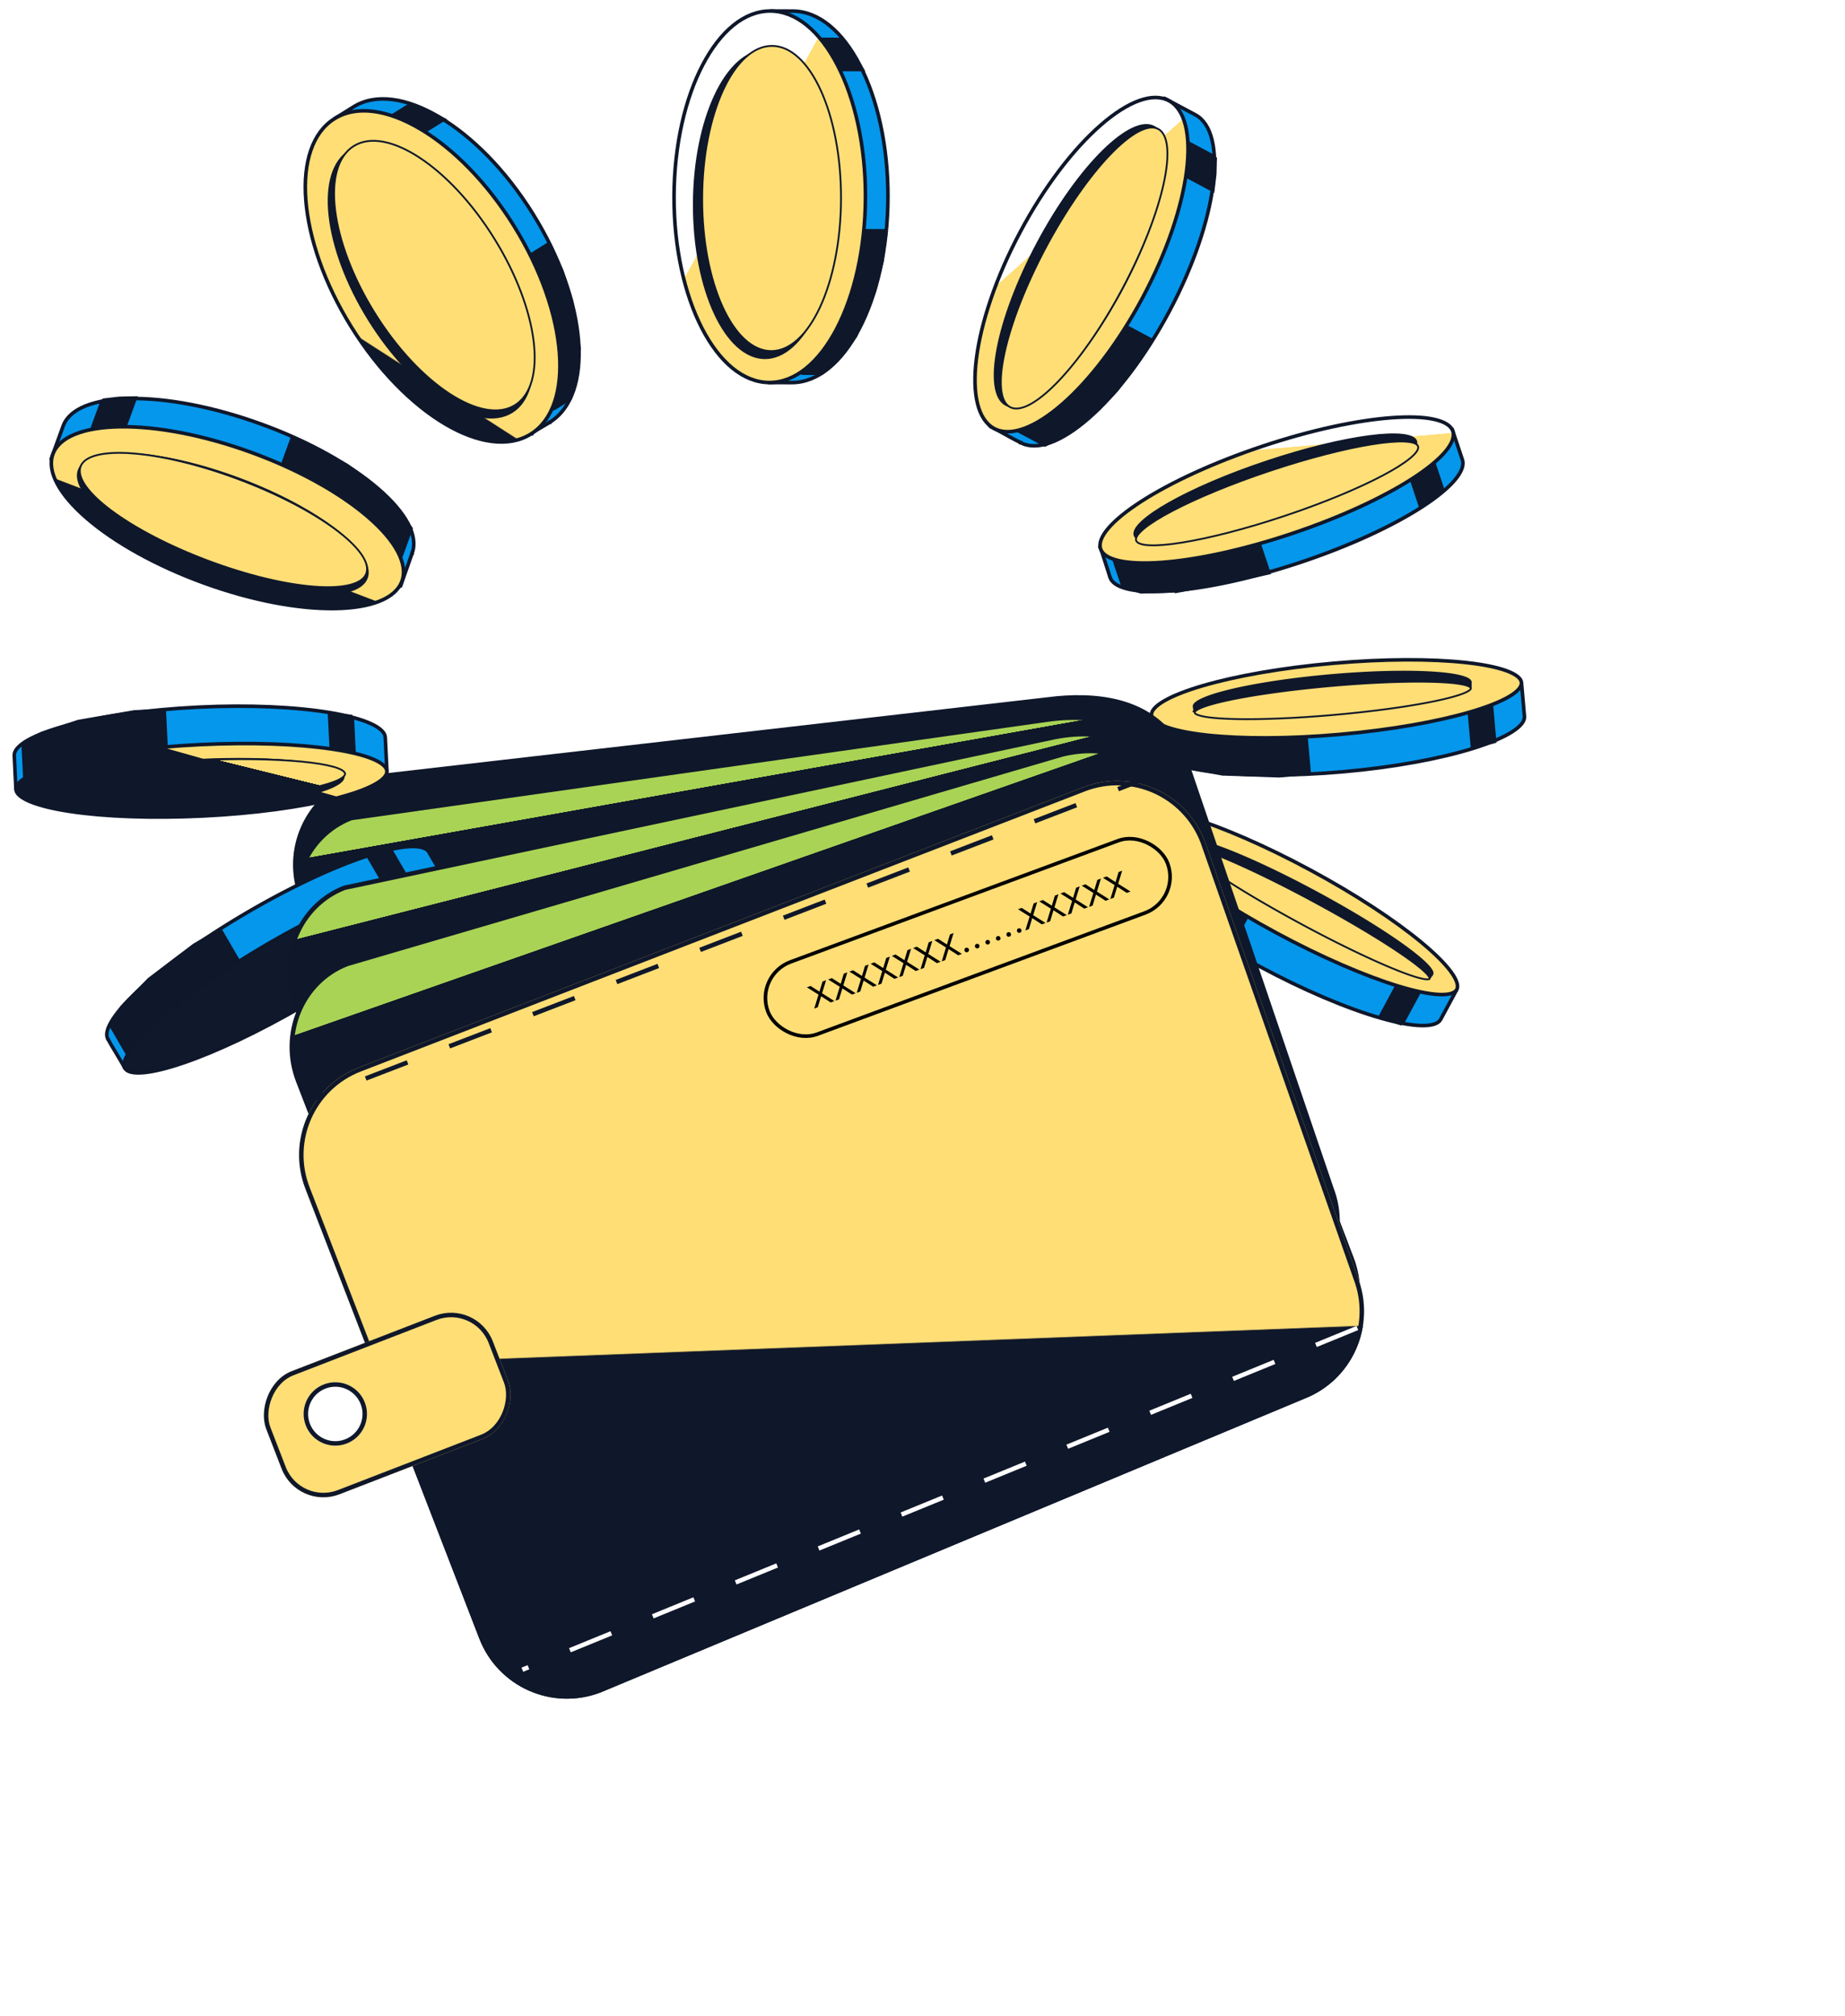 <svg width="206" height="225" fill="none" xmlns="http://www.w3.org/2000/svg"><path d="M128.576 79.934v-.004c.574-.458 1.516-.805 2.778-1.072 1.314-.277 2.943-.46 4.798-.605 1.582-.123 3.321-.217 5.164-.317l.967-.053c2.201-.12 4.529-.257 6.887-.464 2.358-.208 4.673-.48 6.861-.746l.961-.118c1.833-.224 3.562-.435 5.14-.59 1.853-.182 3.489-.286 4.83-.243 1.29.042 2.278.22 2.924.57l.323 3.673c.022.25-.069.521-.301.817-.232.297-.596.605-1.089.918-.986.626-2.451 1.246-4.294 1.823-3.684 1.153-8.838 2.12-14.586 2.627-5.749.506-10.993.454-14.821-.038-1.916-.246-3.467-.6-4.547-1.044-.54-.222-.952-.462-1.233-.713-.279-.251-.417-.503-.439-.752v-.006l-.001-.001V83.586l-.001-.002v-.01l-.001-.002v-.01l-.001-.002V83.55l-.001-.002v-.007l-.001-.003V83.53l-.001-.004v-.007l-.001-.003v-.008l-.001-.004v-.007l-.001-.004V83.484l-.001-.004v-.008l-.001-.005v-.004l-.001-.005V83.45l-.001-.005v-.005l-.001-.005v-.005l-.001-.005v-.005l-.001-.005v-.01l-.001-.005v-.006l-.001-.005v-.006l-.001-.005v-.006l-.001-.006v-.005l-.001-.006v-.006l-.001-.006v-.006l-.001-.006v-.006l-.001-.006-.001-.006v-.007l-.001-.006v-.006l-.001-.007v-.006l-.001-.007-.001-.006v-.007l-.001-.007v-.006l-.001-.007v-.007l-.001-.007-.001-.007v-.007l-.001-.007-.001-.007v-.007l-.001-.008v-.007l-.001-.007-.001-.007v-.008l-.001-.007-.001-.008v-.007l-.001-.008-.001-.008v-.007l-.001-.008-.001-.008v-.008l-.001-.008-.001-.007-.001-.008v-.008l-.001-.009-.001-.008v-.008l-.001-.008-.001-.008-.001-.009v-.008l-.001-.008-.001-.009-.001-.008v-.009l-.001-.008-.001-.009-.001-.008v-.009l-.001-.009-.001-.008-.001-.01v-.008l-.001-.009-.001-.009-.001-.009-.001-.008v-.01l-.001-.008-.001-.01-.001-.009-.001-.009v-.009l-.001-.01-.001-.009-.001-.009-.001-.009v-.01l-.001-.009-.001-.01-.001-.009-.001-.01-.001-.009v-.01l-.001-.009-.001-.01-.001-.009-.001-.01-.001-.01-.001-.009v-.01l-.001-.01-.001-.01-.001-.01-.001-.009-.001-.01-.001-.01v-.01l-.001-.01-.001-.01-.001-.01-.001-.01-.001-.01-.001-.01-.001-.01-.001-.01v-.01l-.001-.01-.001-.01-.001-.011-.001-.01-.001-.01-.001-.01-.001-.011-.001-.01-.001-.01-.001-.011v-.01l-.001-.011-.001-.01-.001-.011-.001-.01-.001-.011-.001-.01-.001-.011-.001-.01-.001-.011-.001-.01-.001-.011-.001-.011v-.01l-.001-.011-.001-.01-.001-.012-.001-.01-.001-.011-.001-.01-.001-.012-.001-.01-.001-.011-.001-.01-.001-.012-.001-.01-.001-.011-.001-.011-.001-.01-.001-.012-.001-.01-.001-.011-.001-.011v-.011l-.001-.011-.001-.011-.001-.01-.001-.012-.001-.01-.001-.012-.001-.01-.001-.011-.001-.011-.001-.011-.001-.011-.001-.011-.001-.011-.001-.011-.001-.011-.001-.011-.001-.011-.001-.011-.001-.011-.001-.011-.001-.011-.001-.011-.001-.011-.001-.011-.001-.011-.001-.011-.001-.011-.001-.011v-.011l-.001-.011-.001-.011-.001-.011-.001-.011-.001-.011-.001-.011-.001-.011-.001-.011-.001-.011-.001-.011-.001-.011-.001-.011-.001-.011-.001-.011-.001-.011-.001-.011-.001-.011-.001-.011-.001-.01-.001-.012-.001-.01-.001-.012-.001-.01-.001-.011-.001-.011-.001-.011-.001-.011v-.01l-.001-.012-.001-.01-.001-.011-.001-.011-.001-.011-.001-.01-.001-.012-.001-.01-.001-.011-.001-.01-.001-.012-.001-.01-.001-.011-.001-.01-.001-.011-.001-.011-.001-.01-.001-.011v-.011l-.001-.01-.001-.011-.001-.01-.001-.011-.001-.01-.001-.011-.001-.01-.001-.011-.001-.01-.001-.011-.001-.01-.001-.01v-.011l-.001-.01-.001-.01-.001-.011-.001-.01-.001-.01-.001-.011-.001-.01-.001-.01-.001-.01v-.01l-.001-.01-.001-.011-.001-.01-.001-.01-.001-.01-.001-.01-.001-.01-.001-.01v-.01l-.001-.01-.001-.01-.001-.01-.001-.01-.001-.01-.001-.009v-.01l-.001-.01-.001-.009-.001-.01-.001-.01-.001-.009-.001-.01v-.009l-.001-.01-.001-.009-.001-.01-.001-.009-.001-.009v-.01l-.001-.009-.001-.009-.001-.009-.001-.01v-.008l-.001-.01-.001-.008-.001-.01-.001-.008v-.01l-.001-.008-.001-.01-.001-.008-.001-.009v-.009l-.001-.008-.001-.01-.001-.008v-.008l-.001-.01-.001-.008-.001-.008v-.009l-.001-.008-.001-.008-.001-.009v-.008l-.001-.008-.001-.008v-.009l-.001-.008-.001-.008-.001-.008v-.008l-.001-.008-.001-.008v-.008l-.001-.007-.001-.008v-.008l-.001-.007-.001-.008v-.008l-.001-.007-.001-.008v-.007l-.001-.007-.001-.008v-.007l-.001-.007-.001-.007v-.007l-.001-.008v-.007l-.001-.007-.001-.007v-.006l-.001-.007-.001-.007v-.007l-.001-.006v-.007l-.001-.006v-.007l-.001-.006-.001-.007v-.006l-.001-.006v-.007l-.001-.006v-.006l-.001-.006v-.006l-.001-.006v-.006l-.001-.005v-.006l-.001-.006v-.005l-.001-.006v-.006l-.001-.005v-.005l-.001-.006v-.005l-.001-.005v-.005l-.001-.005v-.01l-.001-.005v-.005l-.001-.005v-.004l-.001-.005V79.964l-.001-.005v-.004l-.001-.004V79.942l-.001-.004v-.004z" fill="#0497EC" stroke="#0F172A" stroke-width=".4"/><path d="m136.508 86.377-4.271-.78-2.178-.858-.44-5.005 2.462-.673 13.313-1.557.775 8.793-3.337.294-6.324-.214zM166.873 82.758l-.588-6.674-2.539-.196.661 7.507 2.466-.637z" fill="#0F172A" stroke="#0F172A" stroke-width=".4"/><path d="M169.877 76.188c.019.216-.069.458-.303.73-.233.273-.599.558-1.095.848-.991.58-2.461 1.158-4.308 1.7-3.691 1.083-8.85 2.007-14.6 2.513-5.749.506-10.99.498-14.814.077-1.914-.21-3.462-.523-4.539-.92-.539-.2-.949-.416-1.226-.644-.278-.227-.407-.45-.425-.666-.019-.215.068-.458.302-.73.233-.272.599-.557 1.095-.847.991-.58 2.461-1.159 4.308-1.7 3.691-1.083 8.85-2.007 14.6-2.513 5.749-.507 10.99-.498 14.814-.078 1.914.21 3.462.523 4.539.921.539.2.949.416 1.226.643.278.227.407.45.426.666z" fill="#FFDE76" stroke="#0F172A" stroke-width=".4"/><path d="M164.112 76.13c.006.067.006.219.004.364l-.003.166c-.338.242-.947.499-1.805.756-.913.275-2.082.544-3.444.8-2.723.51-6.207.96-9.943 1.29-3.646.32-7.113.474-9.886.445-1.386-.014-2.597-.075-3.568-.181-.908-.1-1.589-.24-2.01-.411a5.862 5.862 0 0 1-.026-.147 5.79 5.79 0 0 1-.057-.376c-.004-.052.026-.153.206-.304.174-.145.447-.303.823-.467.747-.328 1.852-.665 3.239-.989 2.77-.647 6.63-1.237 10.923-1.616 4.292-.378 8.196-.471 11.037-.318 1.422.077 2.569.215 3.362.407.398.097.695.204.892.317.203.117.251.211.256.264z" fill="#0F172A" stroke="#0F172A" stroke-width=".4"/><path d="M164.23 76.827c.002.026-.007.063-.045.112a.79.79 0 0 1-.196.169c-.187.123-.473.254-.854.39-.761.272-1.876.556-3.265.834-2.776.557-6.636 1.09-10.919 1.467s-8.176.527-11.008.464c-1.416-.031-2.563-.116-3.359-.25-.399-.068-.704-.147-.91-.236a.795.795 0 0 1-.222-.131c-.047-.042-.061-.077-.064-.103-.002-.027.006-.063.045-.113a.792.792 0 0 1 .196-.168c.187-.123.473-.255.854-.39.761-.273 1.875-.556 3.264-.835 2.777-.556 6.636-1.09 10.92-1.467 4.283-.377 8.176-.526 11.007-.464 1.417.032 2.564.116 3.36.25.399.068.704.148.91.236a.808.808 0 0 1 .222.132c.046.042.061.076.064.103z" fill="#FFDE76" stroke="#0F172A" stroke-width=".2"/><path d="m126.098 90.876.002-.003c.732-.068 1.709.16 2.91.632 1.249.49 2.711 1.233 4.34 2.133 1.389.766 2.894 1.645 4.488 2.575l.836.487c1.905 1.11 3.924 2.276 6.007 3.399 2.084 1.124 4.168 2.169 6.142 3.15l.867.431c1.653.82 3.214 1.595 4.618 2.333 1.647.867 3.071 1.68 4.167 2.454 1.054.744 1.782 1.435 2.128 2.084l-1.749 3.245c-.119.22-.344.397-.7.516-.358.121-.831.178-1.415.168-1.168-.019-2.732-.307-4.589-.839-3.711-1.062-8.548-3.088-13.628-5.826-5.08-2.739-9.43-5.666-12.358-8.182-1.465-1.259-2.565-2.407-3.223-3.372-.329-.482-.541-.91-.637-1.274-.096-.363-.073-.649.046-.869l.001-.001v-.001l.001-.001v-.001h.001v-.002h.001v-.002h.001l.001-.002v-.001l.001-.002.001-.001v-.002l.001-.001.001-.002.001-.001.001-.002.001-.002.001-.002.001-.002.001-.002.001-.002.001-.002.002-.002.001-.003.001-.002.001-.002.002-.003.001-.002.002-.003.001-.003.001-.002.002-.003.002-.003.001-.003.002-.003.001-.003.002-.003.002-.003.002-.004.001-.003.002-.003.002-.004.002-.003.002-.004.002-.003.002-.004.002-.004.002-.004.002-.003.002-.004.002-.004.002-.004.002-.004.003-.005.002-.004.002-.004.003-.004.002-.005.002-.004.003-.004.002-.005.003-.005.002-.004.003-.005.002-.005.003-.005.002-.004.003-.005.003-.005.002-.005.003-.005.003-.005.003-.006.003-.005.002-.005.003-.005.003-.006.003-.005.003-.006.003-.005.003-.006.003-.005.003-.006.003-.006.003-.006.003-.005.004-.006.003-.006.003-.006.003-.006.003-.006.004-.006.003-.007.003-.006.004-.006.003-.006.004-.007.003-.006.003-.006.004-.007.003-.006.004-.007.004-.006.003-.007.004-.007.003-.006.004-.007.004-.007.003-.007.004-.007.004-.007.004-.007.003-.007.004-.007.004-.007.004-.007.004-.007.004-.007.003-.008.004-.007.004-.007.004-.007.004-.008.004-.007.004-.008.004-.007.004-.008.004-.007.005-.008.004-.008.004-.007.004-.008.004-.008.004-.008.005-.007.004-.008.004-.008.004-.008.005-.008.004-.008.004-.008.005-.008.004-.008.004-.008.005-.008.004-.008.004-.009.005-.008.004-.008.005-.008.004-.009.005-.008.004-.008.005-.009.004-.008.005-.009.005-.008.004-.009.005-.008.004-.009.005-.008.005-.009.004-.009.005-.008.005-.009.004-.009.005-.008.005-.01.004-.008.005-.009.005-.009.005-.008.005-.01.004-.008.005-.01.005-.008.005-.01.005-.008.004-.009.005-.01.005-.008.005-.01.005-.008.005-.01.005-.008.005-.01.005-.009.005-.009.005-.01.005-.008.005-.01.005-.009.005-.01.005-.008.005-.01.005-.009.005-.01.005-.009.005-.009.005-.01.005-.009.005-.01.005-.009.005-.009.005-.01.005-.009.005-.01.005-.009.005-.01.006-.009.005-.01.005-.009.005-.01.005-.009.005-.01.005-.01.006-.009.005-.01.005-.009.005-.01.005-.01.006-.009.005-.01.005-.009.005-.01.005-.01.006-.009.005-.01.005-.01.005-.009.005-.01.006-.01.005-.009.005-.01.005-.01.005-.009.006-.01.005-.01.005-.01.005-.009.006-.01.005-.01.005-.009.005-.01.006-.01.005-.01.005-.009.005-.01.006-.01.005-.01.005-.009.005-.01.006-.01.005-.009.005-.01.005-.01.006-.01.005-.009.005-.01.005-.01.005-.009.006-.01.005-.01.005-.01.005-.009.006-.01.005-.01.005-.009.005-.01.005-.01.006-.009.005-.01.005-.01.005-.009.005-.01.006-.009.005-.01.005-.01.005-.009.005-.01.005-.009.006-.01.005-.01.005-.009.005-.01.005-.009.005-.01.005-.009.006-.01.005-.009.005-.01.005-.009.005-.009.005-.01.005-.009.005-.01.005-.009.005-.009.005-.01.005-.009.005-.01.005-.008.005-.01.005-.009.005-.01.005-.009.005-.009.005-.009.005-.01.005-.008.005-.01.005-.009.005-.009.005-.009.005-.009.005-.009.005-.01.005-.008.004-.01.005-.008.005-.01.005-.008.005-.009.005-.009.004-.009.005-.009.005-.008.005-.01.004-.008.005-.009.005-.008.004-.01.005-.008.005-.009.004-.008.005-.009.005-.008.004-.009.005-.009.005-.008.004-.009.005-.008.004-.008.005-.009.004-.008.005-.009.004-.008.005-.008.004-.009.005-.008.004-.008.004-.008.005-.008.004-.008.005-.008.004-.008.004-.008.005-.008.004-.008.004-.008.004-.008.005-.008.004-.008.004-.008.004-.007.004-.008.004-.008.005-.008.004-.007.004-.008.004-.007.004-.008.004-.007.004-.008.004-.007.004-.007.004-.008.004-.007.004-.007.004-.008.003-.007.004-.007.004-.007.004-.007.004-.007.003-.007.004-.007.004-.007.004-.007.003-.006.004-.007.004-.007.003-.007.004-.006.003-.007.004-.006.003-.007.004-.006.003-.007.004-.006.003-.007.004-.006.003-.006.003-.006.004-.007.003-.006.003-.006.003-.006.004-.006.003-.006.003-.005.003-.006.003-.006.003-.006.003-.005.003-.006.003-.006.003-.005.003-.006.003-.005.003-.006.003-.005.003-.005.003-.005.003-.006.002-.005.003-.005.003-.005.002-.005.003-.005.003-.005.002-.004.003-.005.002-.005.003-.004.002-.005.003-.005.002-.004.003-.005.002-.004.002-.004.003-.005.002-.004.002-.004.002-.004.003-.004.002-.004.002-.004.002-.004.002-.004.002-.003.002-.004.002-.004.002-.003z" fill="#0497EC" stroke="#0F172A" stroke-width=".4"/><path d="m129.18 100.619-3.139-3-1.346-1.915 2.384-4.422 2.426.792 11.976 6.02-4.188 7.771-2.949-1.59-5.164-3.656zM156.532 114.294l3.179-5.897-2.013-1.561-3.576 6.634 2.41.824z" fill="#0F172A" stroke="#0F172A" stroke-width=".4"/><path d="M162.653 110.459c-.103.19-.309.344-.654.443-.345.099-.807.136-1.381.106-1.146-.061-2.692-.386-4.533-.949-3.678-1.126-8.495-3.191-13.576-5.93-5.081-2.739-9.453-5.628-12.416-8.082-1.482-1.228-2.603-2.34-3.284-3.265-.341-.462-.564-.869-.671-1.211-.107-.343-.091-.6.011-.79.103-.19.31-.345.654-.444.345-.1.807-.136 1.381-.106 1.147.06 2.692.386 4.533.95 3.678 1.125 8.495 3.19 13.576 5.929 5.081 2.739 9.454 5.628 12.416 8.082 1.482 1.228 2.603 2.34 3.284 3.265.341.462.564.869.671 1.211.107.343.092.6-.011.791z" fill="#FFDE76" stroke="#0F172A" stroke-width=".4"/><path d="M159.598 109.049c-.41-.007-1.055-.151-1.908-.428-.913-.296-2.04-.735-3.324-1.291-2.567-1.111-5.75-2.682-9.085-4.48-3.257-1.755-6.314-3.528-8.692-5.057-1.189-.764-2.206-1.466-2.992-2.074-.714-.551-1.223-1.014-1.502-1.368l.08-.114c.085-.121.188-.274.234-.359.012-.021.072-.082.308-.096.221-.012.533.021.935.104.8.167 1.907.522 3.247 1.04 2.675 1.035 6.247 2.708 10.08 4.775 3.832 2.066 7.193 4.13 9.529 5.797 1.168.834 2.074 1.564 2.653 2.141.29.289.49.532.6.724.119.204.101.288.09.31a5.03 5.03 0 0 1-.253.376z" fill="#0F172A" stroke="#0F172A" stroke-width=".4"/><path d="M159.616 109.248c-.008.014-.028.035-.084.051a.826.826 0 0 1-.248.017c-.219-.01-.526-.069-.914-.175-.774-.211-1.852-.606-3.157-1.153-2.609-1.093-6.116-2.789-9.901-4.83-3.785-2.04-7.13-4.037-9.477-5.616-1.174-.79-2.096-1.474-2.698-2.004-.302-.266-.519-.49-.649-.667a.835.835 0 0 1-.121-.217c-.018-.056-.011-.084-.004-.098.008-.014.027-.035.084-.05a.814.814 0 0 1 .248-.019c.219.011.526.07.914.176.774.211 1.852.606 3.157 1.153 2.609 1.093 6.116 2.789 9.901 4.83 3.785 2.04 7.129 4.037 9.476 5.616 1.175.79 2.096 1.474 2.699 2.004.302.266.519.49.648.667a.818.818 0 0 1 .122.217c.017.056.011.084.004.098z" fill="#FFDE76" stroke="#0F172A" stroke-width=".2"/><path d="m66.317 156.274.028-.011.029-.004 76.45-10.374c5.255-2.049 7.863-7.965 5.827-13.229l-.003-.01-16.249-47.75c-1.365-3.355-3.696-5.196-6.309-6.149-2.625-.956-5.541-1.017-8.058-.789h-.003l-78.545 9.028c-5.253 2.05-7.86 7.965-5.825 13.228l9.71 25.103 9.709 25.102c2.039 5.273 7.966 7.894 13.24 5.855z" fill="#0F172A" stroke="#0F172A" stroke-width=".5"/><path d="m66.023 160.607.027-.01.028-.004 77.853-11.005c5.035-1.965 7.486-7.81 5.447-13.082L129.96 86.301c-1.021-2.638-2.769-4.328-4.992-5.265-2.23-.94-4.954-1.128-7.923-.723L39.193 91.319c-5.035 1.965-7.486 7.81-5.447 13.082l9.71 25.103 9.709 25.102c2.042 5.282 7.805 7.957 12.858 6.002z" fill="url(#a)" stroke="#0F172A" stroke-width=".5"/><path d="m13.899 119.159.001.004c.734.043 1.704-.217 2.888-.728 1.233-.531 2.67-1.321 4.269-2.273a227.293 227.293 0 0 0 4.4-2.721l.82-.515c1.868-1.171 3.848-2.403 5.893-3.593 2.046-1.191 4.095-2.304 6.036-3.35l.852-.458c1.626-.874 3.16-1.7 4.539-2.484 1.618-.92 3.014-1.779 4.085-2.588 1.03-.778 1.734-1.493 2.059-2.152l-1.855-3.187c-.126-.216-.357-.385-.717-.493-.36-.108-.836-.15-1.42-.121-1.165.057-2.72.396-4.558.988-3.674 1.184-8.442 3.367-13.43 6.27-4.988 2.903-9.24 5.971-12.084 8.581-1.423 1.306-2.485 2.49-3.11 3.476-.314.493-.512.927-.596 1.294-.084.366-.051.651.075.867v.002l.001.001v.001l.001.001v.001l.001.001.001.001v.001l.001.001.001.001v.002l.002.001v.001l.001.002.001.001.001.002.001.002.001.002.001.001.002.002v.002l.002.002.001.003.001.002.002.002.001.002.001.003.002.002.001.003.002.002.001.003.002.002.001.003.002.003.002.003.001.003.002.003.002.003.002.003.002.003.002.003.002.004.001.003.002.004.002.003.002.004.003.003.002.004.002.004.002.003.002.004.003.004.002.004.002.004.003.004.002.004.002.004.003.005.002.004.003.004.002.005.003.004.003.005.002.004.003.005.003.004.003.005.002.005.003.005.003.005.003.004.003.005.003.005.002.006.004.005.002.005.004.005.003.005.003.006.003.005.003.006.003.005.003.006.004.005.003.006.003.005.004.006.003.006.003.006.004.006.003.005.004.006.003.006.004.006.003.006.004.007.003.006.004.006.004.006.003.007.004.006.004.006.003.007.004.006.004.007.004.006.004.007.003.006.004.007.004.007.004.007.004.006.004.007.004.007.004.007.004.007.004.007.004.007.005.007.004.007.004.007.004.008.004.007.004.007.005.007.004.008.004.007.005.007.004.008.004.007.005.008.004.007.004.008.005.008.004.007.005.008.004.008.005.007.004.008.005.008.004.008.005.008.005.007.004.008.005.008.004.008.005.008.005.008.004.008.005.009.005.008.005.008.004.008.005.008.005.009.005.008.005.008.005.008.004.009.005.008.005.009.005.008.005.008.005.009.005.008.005.009.005.009.005.008.005.009.005.008.005.009.005.009.005.008.005.009.005.009.005.009.005.008.005.009.005.009.006.009.005.009.005.009.005.008.005.009.006.009.005.009.005.009.005.009.005.009.006.009.005.009.005.009.006.009.005.01.005.009.006.009.005.009.005.009.006.009.005.009.005.01.006.009.005.009.005.009.006.01.005.009.005.009.006.009.005.01.006.009.005.009.006.01.005.009.005.009.006.01.005.009.006.01.005.009.006.009.005.01.006.009.005.01.006.009.005.01.006.009.005.009.006.01.005.009.006.01.005.009.006.01.005.009.006.01.005.009.006.01.006.009.005.01.006.01.005.009.006.01.005.009.006.01.005.009.006.01.005.009.006.01.006.009.005.01.006.009.005.01.006.01.005.009.006.01.006.009.005.01.006.009.005.01.006.009.005.01.006.009.005.01.006.01.005.009.006.01.006.009.005.01.006.009.005.01.006.009.005.01.006.009.005.01.006.009.005.01.006.009.005.009.006.01.005.009.006.01.005.009.006.01.005.009.006.009.005.01.006.009.005.009.006.01.005.009.005.01.006.009.005.009.006.009.005.01.005.009.006.009.005.01.006.009.005.009.005.009.006.009.005.01.005.009.006.009.005.009.005.009.006.009.005.009.005.009.005.009.006.009.005.009.005.009.005.009.006.009.005.009.005.009.005.009.005.009.006.009.005.009.005.009.005.008.005.009.005.009.005.009.005.008.005.009.005.009.005.008.005.009.006.009.005.008.005.009.004.008.005.009.005.008.005.009.005.008.005.009.005.008.005.008.005.009.005.008.004.008.005.009.005.008.005.008.004.008.005.008.005.008.005.008.004.008.005.009.005.008.004.007.005.008.004.008.005.008.005.008.004.008.005.008.004.007.005.008.004.008.005.007.004.008.004.008.005.007.004.008.005.007.004.008.004.007.005.007.004.008.004.007.004.007.004.007.005.008.004.007.004.007.004.007.004.007.004.007.004.007.004.007.004.007.004.007.004.007.004.006.004.007.004.007.004.006.004.007.004.007.003.006.004.007.004.006.004.006.003.007.004.006.004.006.003.007.004.006.003.006.004.006.004.006.003.006.003.006.004.006.003.006.004.006.003.005.003.006.004.006.003.005.003.006.003.005.004.006.003.005.003.006.003.005.003.005.003.006.003.005.003.005.003.005.003.005.003.005.003.005.003.005.003.005.002.005.003.004.003.005.002.005.003.004.003.005.002.004.003.004.002.005.003.004.002.004.003.005.002.004.003.004.002.004.002.004.002.004.003.003.002.004.002.004.002.004.002.003.002.004.002.003z" fill="#0497EC" stroke="#0F172A" stroke-width=".4"/><path d="m16.66 109.32-3.04 3.102-1.282 1.957 2.528 4.343 2.399-.872 11.773-6.409-4.441-7.629-2.895 1.685-5.042 3.823zM43.55 94.758l3.37 5.79-1.96 1.626-3.792-6.514 2.382-.902z" fill="#0F172A" stroke="#0F172A" stroke-width=".4"/><path d="M49.793 98.391c-.108-.187-.32-.334-.668-.422-.348-.088-.81-.11-1.383-.06-1.144.098-2.678.473-4.5 1.097-3.64 1.245-8.386 3.467-13.374 6.37-4.989 2.904-9.265 5.934-12.145 8.484-1.442 1.276-2.526 2.424-3.176 3.371-.325.473-.535.887-.631 1.233-.096.345-.072.602.037.789.109.187.32.334.668.422.348.088.811.109 1.384.06 1.144-.098 2.678-.473 4.5-1.097 3.639-1.245 8.386-3.467 13.374-6.37 4.988-2.904 9.264-5.934 12.145-8.484 1.441-1.276 2.525-2.424 3.175-3.371.326-.473.536-.886.631-1.233.096-.345.072-.602-.037-.789z" fill="#10182B" stroke="#0F172A" stroke-width=".4"/><path d="m65.285 168.388.019-.007.02-.004 79.355-16.83c5.041-1.962 7.495-7.81 5.455-13.085l-19.418-50.205c-1.021-2.64-2.803-4.411-5.042-5.388-2.243-.98-4.962-1.167-7.857-.602h-.002l-79.352 16.83c-5.041 1.961-7.495 7.809-5.455 13.084l9.71 25.103 9.708 25.102c2.043 5.282 7.805 7.957 12.859 6.002z" fill="url(#b)" stroke="#0F172A" stroke-width=".5"/><path d="m65.577 176.895.01-.004.01-.003 79.83-23.382c5.047-1.958 7.505-7.81 5.464-13.088l-19.418-50.205c-2.033-5.255-7.564-7.313-12.884-5.994L38.764 107.6c-5.047 1.958-7.505 7.81-5.464 13.088l9.71 25.103 9.708 25.102c2.043 5.282 7.805 7.957 12.859 6.002z" fill="url(#c)" stroke="#0F172A" stroke-width=".5"/><g filter="url(#d)"><path d="M134.511 91.869c-2.089-5.402-8.161-8.087-13.563-5.998l-80.85 31.271c-5.4 2.089-8.086 8.162-5.997 13.563L53.52 180.91c2.09 5.401 8.162 8.087 13.563 5.997l78.514-32.763c5.402-2.089 8.087-8.162 5.998-13.563l-17.083-48.712z" fill="url(#e)"/><path d="m145.5 153.913.006-.002c5.273-2.04 7.894-7.967 5.854-13.24l-.002-.007-17.081-48.709c-2.041-5.27-7.967-7.89-13.239-5.85l-80.85 31.27c-5.272 2.04-7.893 7.967-5.854 13.24l19.418 50.205c2.04 5.271 7.965 7.893 13.237 5.856l.003-.002 78.508-32.761z" stroke="#0F172A" stroke-width=".5"/></g><g filter="url(#f)"><rect width="27.124" height="14.741" rx="5" transform="scale(-1 1) rotate(21.145 -409.867 -71.042)" fill="#FFDE76"/><rect x="-.143" y=".323" width="26.624" height="14.241" rx="4.75" transform="scale(-1 1) rotate(21.145 -409.866 -69.953)" stroke="#0F172A" stroke-width=".5"/></g><g filter="url(#g)" transform="scale(-1 1) rotate(21.145 -427.598 -28.584)"><circle cx="3.538" cy="3.538" r="3.538" fill="#fff"/><circle cx="3.538" cy="3.538" r="3.288" stroke="#0F172A" stroke-width=".5"/></g><path d="m129.505 86.291-94.39 36.291" stroke="#0F172A" stroke-width=".5" stroke-dasharray="5 5"/><path d="M151.556 148.235 58.321 186.38" stroke="#fff" stroke-width=".5" stroke-dasharray="5 5"/><g filter="url(#h)" stroke="#0F172A"><path d="M110.511 46.572c-.374-.904-.458-2.07-.296-3.456.167-1.415.589-3.041 1.205-4.816 1.231-3.55 3.225-7.667 5.447-11.836 2.222-4.17 4.528-8.12 6.788-11.121 1.13-1.501 2.244-2.758 3.327-3.686 1.059-.907 2.075-1.488 3.033-1.682l3.448 1.838c.901.48 1.525 1.43 1.859 2.78.333 1.35.371 3.079.117 5.075-.508 3.99-2.174 9.005-4.884 14.09-2.711 5.087-5.944 9.266-8.974 11.912-1.516 1.324-2.972 2.257-4.279 2.733s-2.442.487-3.344.007h-.001v-.001h-.001l-.001-.001h-.001l-.001-.001h-.001l-.001-.001h-.001l-.001-.002h-.003l-.002-.002h-.001l-.002-.001-.001-.001-.002-.001-.002-.001-.002-.001-.002-.001-.002-.001-.002-.001-.002-.002h-.002l-.003-.002-.002-.001-.003-.002h-.002l-.003-.002-.002-.002-.003-.001-.003-.002-.003-.001-.003-.002-.003-.001-.003-.002-.003-.002-.003-.001-.003-.002-.003-.002-.004-.002-.003-.001-.004-.002-.003-.002-.004-.002-.004-.002-.003-.002-.004-.002-.004-.002-.004-.002-.004-.002-.004-.003-.004-.002-.005-.002-.004-.002-.004-.003-.004-.002-.005-.002-.004-.003-.005-.002-.005-.003-.004-.002-.005-.003-.005-.002-.005-.003-.004-.002-.005-.003-.005-.003-.006-.002-.005-.003-.005-.003-.005-.003-.005-.002-.006-.003-.005-.003-.006-.003-.005-.003-.006-.003-.005-.003-.006-.003-.006-.003-.005-.003-.006-.003-.006-.003-.006-.004-.006-.003-.006-.003-.006-.003-.006-.003-.006-.004-.007-.003-.006-.003-.006-.004-.007-.003-.006-.004-.006-.003-.007-.004-.007-.003-.006-.003-.007-.004-.006-.004-.007-.003-.007-.004-.007-.003-.007-.004-.007-.004-.007-.004-.007-.003-.007-.004-.007-.004-.007-.004-.007-.003-.007-.004-.008-.004-.007-.004-.007-.004-.008-.004-.007-.004-.008-.004-.007-.004-.008-.004-.007-.004-.008-.004-.008-.004-.007-.004-.008-.005-.008-.004-.008-.004-.008-.004-.008-.004-.008-.004-.008-.005-.008-.004-.008-.004-.008-.005-.008-.004-.008-.004-.008-.005-.009-.004-.008-.004-.008-.005-.008-.004-.009-.005-.008-.004-.009-.005-.008-.004-.009-.005-.008-.004-.009-.005-.008-.005-.009-.004-.009-.005-.008-.004-.009-.005-.009-.005-.009-.004-.008-.005-.009-.005-.009-.005-.009-.004-.009-.005-.009-.005-.009-.005-.009-.004-.009-.005-.009-.005-.009-.005-.009-.005-.009-.005-.009-.004-.01-.005-.009-.005-.009-.005-.009-.005-.01-.005-.009-.005-.009-.005-.01-.005-.009-.005-.009-.005-.01-.005-.009-.005-.01-.005-.009-.005-.01-.005-.009-.005-.01-.005-.009-.005-.01-.005-.009-.006-.01-.005-.01-.005-.009-.005-.01-.005-.01-.005-.009-.006-.01-.005-.01-.005-.01-.005-.01-.005-.009-.006-.01-.005-.01-.005-.01-.005-.01-.006-.01-.005-.009-.005-.01-.005-.01-.006-.01-.005-.01-.005-.01-.006-.01-.005-.01-.005-.01-.005-.01-.006-.01-.005-.01-.005-.01-.006-.01-.005-.01-.005-.01-.006-.01-.005-.01-.006-.01-.005-.01-.005-.01-.006-.011-.005-.01-.006-.01-.005-.01-.005-.01-.006-.01-.005-.01-.005-.011-.006-.01-.005-.01-.006-.01-.005-.01-.006-.01-.005-.011-.005-.01-.006-.01-.005-.01-.006-.01-.005-.01-.006-.011-.005-.01-.005-.01-.006-.01-.005-.01-.006-.011-.005-.01-.006-.01-.005-.01-.005-.01-.006-.011-.005-.01-.006-.01-.005-.01-.006-.01-.005-.01-.005-.011-.006-.01-.005-.01-.006-.01-.005-.01-.005-.01-.006-.011-.005-.01-.006-.01-.005-.01-.006-.01-.005-.01-.005-.01-.006-.011-.005-.01-.006-.01-.005-.01-.005-.01-.006-.01-.005-.01-.005-.01-.006-.01-.005-.01-.005-.01-.006-.01-.005-.01-.005-.01-.006-.01-.005-.01-.005-.01-.006-.01-.005-.01-.005-.01-.005-.01-.006-.01-.005-.009-.005-.01-.006-.01-.005-.01-.005-.01-.005-.01-.006-.009-.005-.01-.005-.01-.005-.01-.005-.009-.006-.01-.005-.01-.005-.009-.005-.01-.005-.01-.005-.009-.005-.01-.005-.009-.006-.01-.005-.01-.005-.009-.005-.01-.005-.009-.005-.009-.005-.01-.005-.009-.005-.01-.005-.009-.005-.009-.005-.01-.005-.009-.005-.009-.005-.01-.005-.009-.005-.009-.005-.009-.005-.009-.004-.009-.005-.009-.005-.01-.005-.009-.005-.009-.005-.009-.004-.009-.005-.008-.005-.009-.005-.009-.004-.009-.005-.009-.005-.009-.005-.008-.004-.009-.005-.009-.004-.009-.005-.008-.005-.009-.004-.008-.005-.009-.004-.008-.005-.009-.004-.008-.005-.009-.004-.008-.005-.009-.004-.008-.005-.008-.004-.008-.005-.009-.004-.008-.004-.008-.005-.008-.004-.008-.004-.008-.005-.008-.004-.008-.004-.008-.004-.008-.005-.008-.004-.008-.004-.007-.004-.008-.004-.008-.004-.007-.004-.008-.004-.008-.004-.007-.004-.008-.004-.007-.004-.008-.004-.007-.004-.007-.004-.008-.004-.007-.004-.007-.004-.007-.004-.007-.003-.007-.004-.007-.004-.007-.004-.007-.003-.007-.004-.007-.004-.007-.003-.007-.004-.006-.004-.007-.003-.007-.004-.006-.003-.007-.004-.006-.003-.007-.004-.006-.003-.007-.003-.006-.004-.006-.003-.006-.003-.006-.004-.006-.003-.007-.003-.006-.003-.005-.003-.006-.003-.006-.004-.006-.003-.006-.003-.005-.003-.006-.003-.006-.003-.005-.003-.006-.003-.005-.002-.005-.003-.006-.003-.005-.003-.005-.003-.005-.003-.005-.002-.005-.003-.005-.002-.005-.003-.005-.003-.005-.002-.005-.003-.004-.002-.005-.003-.005-.002-.004-.003-.005-.002-.004-.002-.004-.003-.005-.002-.004-.002-.004-.002-.004-.003-.004-.002-.004-.002-.004-.002-.004-.002-.004-.002-.003-.002-.004-.002-.004-.002-.003-.002-.004-.002-.003-.001-.003-.002-.004-.002-.003-.002-.003-.001-.003-.002-.003-.002z" fill="#0497EC" stroke-width=".4"/><path d="m122.582 44.692-3.25 2.538-2.66 1.43-2.956-1.576-1.527-1.289.553-2.077 5.871-12.054 9.976 5.317-1.945 2.76-1.945 2.759-2.117 2.192zM135.676 16.562l-5.838-3.112-2.018 2.72 7.593 4.047.215-1.784.048-1.871z" fill="#0F172A" stroke-width=".4"/><path d="M130.507 10.238c.901.48 1.525 1.429 1.859 2.78.333 1.35.371 3.078.117 5.075-.508 3.99-2.174 9.005-4.884 14.09-2.711 5.086-5.944 9.265-8.974 11.912-1.516 1.324-2.972 2.257-4.279 2.733-1.307.475-2.442.487-3.344.006-.901-.48-1.525-1.43-1.858-2.78-.334-1.35-.372-3.079-.118-5.075.508-3.99 2.174-9.005 4.885-14.09 2.71-5.087 5.944-9.265 8.973-11.912 1.516-1.324 2.972-2.257 4.279-2.733s2.442-.487 3.344-.006z" fill="url(#i)" stroke-width=".4"/><path d="M128.854 13.15c.627.334 1.022 1.07 1.178 2.156.156 1.084.07 2.492-.244 4.133-.628 3.279-2.162 7.46-4.456 11.765-2.294 4.305-4.91 7.91-7.282 10.26-1.187 1.175-2.309 2.031-3.295 2.506-.988.476-1.82.559-2.447.225-.627-.334-1.022-1.071-1.178-2.157-.156-1.083-.07-2.492.244-4.132.628-3.28 2.162-7.462 4.456-11.766 2.294-4.305 4.91-7.91 7.282-10.26 1.187-1.174 2.309-2.031 3.295-2.506.988-.476 1.82-.559 2.447-.225z" fill="#0F172A" stroke-width=".2"/><path d="M129.319 13.397c.558.298.895.997.996 2.056.101 1.054-.034 2.437-.39 4.056-.712 3.235-2.298 7.39-4.593 11.695-2.294 4.306-4.859 7.94-7.148 10.334-1.145 1.198-2.217 2.082-3.149 2.586-.935.506-1.703.616-2.262.319-.558-.298-.895-.997-.996-2.056-.101-1.054.035-2.437.391-4.055.711-3.236 2.298-7.391 4.592-11.696 2.294-4.305 4.859-7.94 7.148-10.334 1.145-1.198 2.218-2.082 3.149-2.586.936-.506 1.704-.616 2.262-.319z" fill="#FFDE76" stroke-width=".2"/><path d="M44.687 64.398c-.843.497-1.986.744-3.38.777-1.425.034-3.095-.157-4.938-.517-3.687-.722-8.043-2.12-12.483-3.735-4.44-1.616-8.675-3.345-11.963-5.163-1.644-.908-3.045-1.836-4.115-2.777-1.047-.922-1.764-1.846-2.09-2.768l1.336-3.671c.35-.96 1.202-1.71 2.492-2.23s2.997-.8 5.009-.828c4.022-.056 9.22.89 14.636 2.862 5.416 1.97 10.006 4.587 13.051 7.216 1.524 1.315 2.652 2.626 3.306 3.853.654 1.227.825 2.35.475 3.31v.003h-.001v.002l-.001.002v.001l-.001.001v.002l-.001.001v.001l-.001.002v.002l-.001.001-.001.002v.002l-.001.002-.001.002v.002l-.002.002v.002l-.001.003-.001.002-.001.002-.001.003-.001.003-.001.002-.001.003-.001.003-.001.003-.001.003-.001.003-.001.003-.002.003v.003l-.002.004-.001.003-.001.004-.002.003-.001.004-.001.003-.002.004-.001.004-.002.004v.004l-.002.004-.002.004-.001.004-.002.004-.002.004-.001.005-.002.004-.001.005-.002.004-.002.005-.001.004-.002.005-.002.005-.002.005-.001.005-.002.005-.002.005-.002.005-.002.005-.002.005-.002.005-.001.006-.002.005-.002.006-.002.005-.002.006-.002.005-.002.006-.003.006-.002.006-.002.005-.002.006-.002.006-.002.006-.003.006-.002.007-.002.006-.002.006-.003.006-.002.007-.002.006-.003.007-.002.006-.003.007-.002.006-.002.007-.003.007-.002.006-.003.007-.002.007-.003.007-.002.007-.003.007-.002.007-.003.007-.003.008-.002.007-.003.007-.003.007-.002.008-.003.007-.003.008-.002.007-.003.008-.003.007-.003.008-.003.008-.002.008-.003.007-.003.008-.003.008-.003.008-.003.008-.003.008-.003.008-.002.008-.004.008-.002.008-.003.009-.004.008-.002.008-.004.008-.003.009-.003.008-.003.009-.003.008-.003.009-.003.008-.003.01-.003.008-.004.008-.003.01-.003.008-.003.009-.003.009-.003.008-.004.01-.003.008-.003.01-.004.008-.003.01-.003.009-.004.009-.003.009-.003.009-.003.01-.004.008-.003.01-.004.009-.003.01-.004.009-.003.01-.003.009-.004.01-.003.009-.004.01-.003.009-.004.01-.003.009-.004.01-.003.01-.004.009-.003.01-.004.01-.003.01-.004.009-.004.01-.003.01-.004.01-.003.01-.004.01-.004.01-.003.01-.004.01-.004.01-.003.01-.004.01-.003.01-.004.01-.004.01-.004.01-.003.01-.004.01-.004.01-.004.01-.003.011-.004.01-.004.01-.004.011-.003.01-.004.01-.004.011-.004.01-.003.011-.004.01-.004.01-.004.011-.004.01-.003.011-.004.01-.004.011-.004.01-.004.011-.004.011-.003.01-.004.011-.004.01-.004.011-.004.011-.004.01-.004.011-.004.011-.003.01-.004.011-.004.011-.004.01-.004.011-.004.011-.004.01-.004.012-.004.01-.003.011-.004.01-.004.012-.004.01-.004.011-.004.011-.004.01-.004.012-.004.01-.004.011-.004.011-.004.01-.004.012-.004.01-.004.011-.004.011-.004.011-.003.011-.004.01-.004.012-.004.01-.004.011-.004.011-.004.011-.004.011-.004.01-.004.012-.004.01-.004.011-.004.011-.004.011-.004.01-.004.012-.004.01-.004.011-.004.011-.003.011-.004.01-.004.012-.004.01-.004.011-.004.011-.004.011-.004.01-.004.012-.004.01-.004.011-.004.01-.004.012-.004.01-.003.011-.004.01-.004.012-.004.01-.004.011-.004.01-.004.011-.004.011-.004.01-.003.011-.004.011-.004.01-.004.011-.004.011-.004.01-.004.011-.003.01-.004.011-.004.01-.004.011-.004.01-.004.011-.004.01-.003.011-.004.01-.004.011-.004.01-.004.011-.003.01-.004.01-.004.011-.004.01-.003.01-.004.011-.004.01-.004.01-.003.01-.004.011-.004.01-.003.01-.004.01-.004.01-.003.01-.004.01-.004.01-.003.011-.004.01-.004.01-.003.01-.004.01-.004.01-.003.01-.004.01-.003.01-.004.01-.004.009-.003.01-.004.01-.003.01-.004.009-.003.01-.004.01-.003.009-.004.01-.003.009-.004.01-.003.009-.004.01-.003.009-.003.01-.004.009-.003.009-.003.01-.004.008-.003.01-.004.009-.003.01-.003.008-.004.01-.003.008-.003.01-.003.008-.004.01-.003.008-.003.01-.003.008-.004.009-.003.009-.003.008-.003.01-.003.008-.003.008-.004.009-.003.009-.003.008-.003.009-.003.008-.003.008-.003.009-.003.008-.003.008-.003.009-.003.008-.003.008-.003.008-.003.008-.003.008-.003.008-.003.008-.002.008-.003.008-.003.008-.003.007-.003.008-.003.008-.002.008-.003.007-.003.008-.003.007-.002.008-.003.007-.003.007-.002.008-.003.007-.003.007-.002.007-.003.007-.002.007-.003.007-.002.007-.003.007-.003.007-.002.007-.002.007-.003.006-.002.007-.003.007-.002.006-.002.007-.003.006-.002.006-.002.007-.003.006-.002.006-.002.006-.002.007-.003.005-.002.007-.002.006-.002.005-.002.006-.002.006-.002.006-.002.005-.003.006-.002.005-.002.006-.002.005-.001.006-.002.005-.002.005-.002.005-.002.005-.002.006-.002.005-.002.005-.001.004-.002.005-.002.005-.001.005-.002.004-.002.005-.001.004-.002.005-.002.004-.001.004-.002.005-.001.004-.002.004-.001.004-.002.004-.001.004-.001.004-.002.003-.001.004-.001.004-.002.003-.001.004-.001.003-.002.003v.004l-.002.003z" fill="#0497EC" stroke-width=".4"/><path d="m41.134 52.71 2.968 2.862 1.788 2.433-1.146 3.148-1.061 1.693-2.135-.257-12.757-4.124 3.866-10.623 3.005 1.54 3.004 1.538 2.468 1.79zM11.446 43.687l-2.263 6.216 2.976 1.618 2.943-8.086-1.796.037-1.86.215z" fill="#0F172A" stroke-width=".4"/><path d="M5.909 49.691c.349-.96 1.201-1.71 2.491-2.23s2.997-.798 5.01-.827c4.022-.056 9.22.89 14.636 2.861 5.415 1.972 10.006 4.587 13.05 7.216 1.524 1.315 2.652 2.626 3.306 3.854.654 1.227.825 2.35.476 3.31-.35.96-1.202 1.71-2.492 2.23s-2.997.799-5.01.827c-4.022.057-9.22-.89-14.635-2.861-5.416-1.971-10.007-4.587-13.052-7.216C8.166 55.54 7.04 54.229 6.384 53c-.654-1.227-.825-2.35-.475-3.31z" fill="url(#j)" stroke-width=".4"/><path d="M8.795 51.461c.25-.666.919-1.158 1.955-1.461 1.034-.303 2.413-.413 4.045-.329 3.263.168 7.512 1.106 11.972 2.778s8.278 3.758 10.847 5.777c1.285 1.01 2.253 2 2.832 2.907.581.91.763 1.72.513 2.387-.25.666-.92 1.157-1.955 1.46-1.034.304-2.413.413-4.045.33-3.263-.168-7.512-1.106-11.972-2.779-4.46-1.672-8.279-3.758-10.848-5.777-1.284-1.01-2.252-1.999-2.832-2.907-.58-.91-.762-1.72-.512-2.386z" fill="#0F172A" stroke-width=".2"/><path d="M8.999 51.067c.222-.593.859-1.023 1.868-1.272 1.005-.247 2.356-.307 3.96-.183 3.206.247 7.402 1.228 11.826 2.887 4.423 1.658 8.23 3.677 10.81 5.599 1.289.96 2.267 1.894 2.862 2.741.597.851.794 1.593.572 2.187-.223.594-.86 1.024-1.869 1.272-1.005.247-2.355.308-3.96.184-3.206-.248-7.402-1.229-11.825-2.888-4.424-1.658-8.231-3.677-10.81-5.598-1.29-.961-2.268-1.895-2.863-2.742-.597-.85-.794-1.593-.571-2.187z" fill="#FFDE76" stroke-width=".2"/><path d="M85.942 41.7h-.001c-2.162-1.286-4.207-4.1-5.713-7.789-1.514-3.707-2.47-8.268-2.458-12.969.013-4.7.996-9.256 2.53-12.955 1.526-3.68 3.587-6.483 5.756-7.757l2.458.007c2.894.008 5.557 2.275 7.504 6.045 1.942 3.76 3.14 8.964 3.125 14.72-.016 5.755-1.244 10.953-3.207 14.702-1.968 3.759-4.644 6.011-7.537 6.003H88.092l-.005-.001H87.735l-.006-.001H87.373l-.007-.001H87.02l-.007-.001H86.656l-.007-.001H86.299l-.005-.001H85.942z" fill="#0497EC" stroke-width=".4"/><path d="m98.913 24.77-.428 3.348-.846 3.347-1.265 2.927-.843 2.092-1.26 1.67-2.52 2.506-2.093-.006-1.953-.424-.483-2.095-.45-13.4 12.141.034zM93.948 3.402l-5.778-.016-.511 3.348 8.604.024L95.2 5.08l-1.252-1.678z" fill="#0F172A" stroke-width=".4"/><path d="M86.002.23c2.894.008 5.556 2.275 7.503 6.045 1.942 3.76 3.141 8.964 3.125 14.72-.016 5.755-1.244 10.953-3.206 14.702-1.968 3.759-4.644 6.011-7.537 6.003-2.894-.008-5.557-2.275-7.504-6.045-1.942-3.76-3.14-8.964-3.125-14.72.016-5.755 1.244-10.953 3.207-14.702C80.433 2.474 83.108.223 86.002.23z" fill="url(#k)" stroke-width=".4"/><path d="M85.497 4.633c2.17.006 4.16 1.895 5.61 5.018 1.447 3.114 2.338 7.42 2.325 12.18-.013 4.758-.928 9.06-2.392 12.165-1.468 3.115-3.469 4.993-5.639 4.987-2.17-.006-4.16-1.896-5.61-5.018-1.447-3.114-2.338-7.42-2.325-12.18.014-4.759.928-9.06 2.392-12.166 1.468-3.114 3.469-4.992 5.639-4.986z" fill="#0F172A" stroke-width=".2"/><path d="M86.2 4.123c2.104.006 4.037 1.878 5.446 4.975 1.405 3.089 2.27 7.36 2.256 12.08-.013 4.72-.902 8.986-2.324 12.067-1.426 3.089-3.369 4.95-5.474 4.944-2.105-.006-4.038-1.878-5.447-4.975-1.404-3.088-2.27-7.36-2.256-12.08.013-4.72.902-8.985 2.324-12.066 1.426-3.09 3.37-4.95 5.474-4.945z" fill="#FFDE76" stroke-width=".2"/><path d="M59.304 47.43c-2.516.057-5.743-1.243-8.976-3.57-3.25-2.339-6.482-5.697-8.965-9.688-2.484-3.992-4.069-8.374-4.731-12.323-.659-3.93-.4-7.399.763-9.63l2.086-1.298c2.457-1.529 5.917-1.02 9.568 1.142 3.641 2.156 7.42 5.93 10.46 10.818 3.04 4.886 4.758 9.943 5.084 14.163.326 4.23-.746 7.559-3.203 9.087h-.001v.001h-.001v.001h-.002v.001h-.001l-.001.001h-.001v.001h-.002v.001l-.002.001h-.001l-.001.002h-.001l-.002.001h-.001l-.001.002h-.002l-.001.001-.002.001-.001.001-.002.001-.001.001-.002.001-.001.001-.002.001-.002.001-.002.001-.001.002h-.002l-.002.002-.002.001-.002.001-.002.002h-.002l-.002.002-.002.001-.002.002-.003.001-.002.001-.002.002-.002.001-.003.002-.002.001-.002.002-.003.001-.002.002-.003.001-.002.002-.003.002-.003.001-.002.002-.003.002-.003.001-.003.002-.002.002-.003.002-.003.001-.003.002-.003.002-.003.002-.003.002-.003.002-.003.002-.003.001-.003.002-.004.002-.003.002-.003.002-.003.002-.004.002-.003.002-.003.003-.004.002-.003.002-.004.002-.003.002-.004.002-.003.003-.004.002-.003.002-.004.002-.004.003-.003.002-.004.002-.004.003-.004.002-.004.002-.003.003-.004.002-.004.003-.004.002-.004.002-.004.003-.004.003-.004.002-.004.003-.004.002-.004.003-.005.002-.004.003-.004.002-.004.003-.004.003-.005.002-.004.003-.004.003-.005.003-.004.002-.004.003-.005.003-.004.002-.005.003-.004.003-.005.003-.005.003-.004.003-.005.002-.004.003-.005.003-.005.003-.004.003-.005.003-.005.003-.005.003-.004.003-.005.003-.005.003-.005.003-.005.003-.005.003-.005.003-.005.003-.005.003-.004.003-.005.004-.005.003-.005.003-.006.003-.005.003-.005.003-.005.003-.005.004-.005.003-.005.003-.006.003-.005.004-.005.003-.005.003-.005.003-.006.004-.005.003-.005.003-.006.004-.005.003-.005.003-.006.004-.005.003-.006.003-.005.004-.006.003-.005.003-.005.004-.006.003-.005.004-.006.003-.006.004-.005.003-.006.003-.005.004-.006.003-.005.004-.006.003-.006.004-.005.003-.006.004-.006.004-.005.003-.006.004-.006.003-.005.004-.006.003-.006.004-.006.003-.005.004-.006.004-.006.003-.006.004-.006.003-.006.004-.005.004-.006.003-.006.004-.006.004-.006.003-.006.004-.005.004-.006.003-.006.004-.006.004-.006.003-.006.004-.006.004-.006.003-.006.004-.006.004-.006.004-.006.003-.006.004-.006.004-.006.003-.006.004-.006.004-.006.004-.006.004-.006.003-.006.004-.006.004-.006.004-.006.003-.006.004-.006.004-.006.004-.007.003-.006.004-.006.004-.006.004-.006.004-.006.003-.006.004-.006.004-.006.004-.006.004-.007.003-.006.004-.006.004-.006.004-.006.004-.006.003-.006.004-.006.004-.007.004-.006.004-.006.003-.006.004-.006.004-.006.004-.006.004-.006.004-.007.003-.006.004-.006.004-.006.004-.006.004-.006.003-.006.004-.006.004-.007.004-.006.004-.006.003-.006.004-.006.004-.006.004-.006.004-.006.003-.006.004-.007.004-.006.004-.006.004-.006.004-.006.003-.006.004-.006.004-.006.004-.006.003-.006.004-.006.004-.006.004-.006.004-.007.003-.006.004-.006.004-.006.004-.006.003-.006.004-.006.004-.006.003-.006.004-.006.004-.006.004-.006.003-.006.004-.005.004-.007.003-.005.004-.006.004-.006.004-.006.003-.006.004-.006.003-.006.004-.006.004-.006.004-.005.003-.006.004-.006.003-.006.004-.006.004-.006.003-.005.004-.006.003-.006.004-.006.004-.005.003-.006.004-.006.003-.005.004-.006.003-.006.004-.006.004-.005.003-.006.003-.005.004-.006.004-.006.003-.005.003-.006.004-.005.003-.006.004-.006.003-.005.004-.006.003-.005.004-.005.003-.006.003-.005.004-.006.003-.005.003-.006.004-.005.003-.005.004-.006.003-.005.003-.005.003-.006.004-.005.003-.005.003-.005.004-.006.003-.005.003-.005.003-.005.003-.005.004-.006.003-.005.003-.005.003-.005.003-.005.004-.005.003-.005.003-.005.003-.005.003-.005.003-.005.003-.005.003-.005.003-.004.003-.005.003-.005.003-.005.003-.005.003-.004.003-.005.003-.005.003-.005.003-.004.003-.005.003-.004.003-.005.002-.005.003-.004.003-.005.003-.004.003-.005.003-.004.002-.005.003-.004.003-.004.003-.005.002-.004.003-.004.003-.005.002-.004.003-.004.003-.004.002-.004.003-.005.002-.004.003-.004.002-.004.003-.004.003-.004.002-.004.002-.004.003-.004.002-.004.003-.004.002-.003.003-.004.002-.004.002-.004.003-.003.002-.004.002-.004.003-.003.002-.004.002-.004.002-.003.003-.004.002-.003.002-.004.002-.003.002-.003.002-.004.002-.003.002-.003.002-.004.002-.003.003-.003.002-.003.001-.003.002-.003.002-.004.002-.002.002-.004.002-.002.002-.003.002-.003.002-.003.001-.003.002-.003.002-.003.001-.002.002-.003.002-.003.002-.002.001-.003.002-.002.001-.003.002-.002.001-.003.002-.002.001-.003.002-.002.001-.002.002-.002.001-.003.002h-.002l-.002.002-.002.002h-.002l-.002.002-.002.001z" fill="#0497EC" stroke-width=".4"/><path d="m61.314 26.196 1.414 3.065 1.059 3.286.482 3.152.395 2.22-.182 2.086-.806 3.46-1.777 1.106-1.88.677-1.521-1.52-7.493-11.118 10.309-6.414zM45.767 10.72l-4.906 3.052 1.343 3.11 7.305-4.546-1.79-.858-1.952-.758z" fill="#0F172A" stroke-width=".4"/><path d="M37.348 12.248c2.457-1.529 5.917-1.02 9.568 1.142 3.641 2.156 7.42 5.93 10.46 10.818 3.04 4.887 4.758 9.944 5.084 14.163.326 4.23-.746 7.559-3.203 9.087-2.457 1.53-5.917 1.02-9.568-1.141-3.64-2.157-7.419-5.931-10.46-10.818-3.04-4.887-4.757-9.944-5.083-14.163-.327-4.23.745-7.56 3.202-9.088z" fill="url(#l)" stroke-width=".4"/><path d="M39.019 15.834c1.88-1.17 4.605-.645 7.514 1.216 2.903 1.857 5.958 5.024 8.472 9.065 2.514 4.04 4.006 8.18 4.39 11.605.384 3.433-.348 6.109-2.23 7.279-1.88 1.17-4.604.645-7.514-1.217-2.902-1.856-5.957-5.024-8.472-9.064-2.514-4.041-4.006-8.181-4.389-11.606-.384-3.432.348-6.108 2.229-7.278z" fill="#0F172A" stroke-width=".2"/><path d="M39.5 15.302c1.815-1.13 4.472-.582 7.326 1.284 2.847 1.861 5.858 5.015 8.35 9.023 2.494 4.007 3.994 8.101 4.406 11.478.413 3.385-.27 6.01-2.085 7.139-1.815 1.129-4.47.582-7.325-1.284-2.847-1.862-5.858-5.016-8.351-9.023-2.494-4.008-3.993-8.102-4.405-11.478-.413-3.386.27-6.01 2.085-7.14z" fill="#FFDE76" stroke-width=".2"/><path d="m122.812 60.058-.001-.002c.43-.655 1.242-1.299 2.384-1.942 1.181-.666 2.69-1.317 4.431-1.975 2.33-.88 5.059-1.763 7.955-2.7 1.435-.465 2.911-.943 4.4-1.44a487.782 487.782 0 0 0 4.382-1.494c2.878-.99 5.591-1.925 7.982-2.622 1.786-.52 3.384-.907 4.728-1.084 1.299-.172 2.335-.146 3.072.12l1.133 3.391c.198.594-.071 1.37-.864 2.302-.784.92-2.037 1.94-3.673 2.994-3.269 2.106-8.028 4.325-13.5 6.153-5.472 1.828-10.609 2.914-14.488 3.195-1.941.14-3.555.079-4.735-.186-1.194-.268-1.876-.727-2.074-1.32v-.001l-.001-.001v-.002l-.001-.001v-.002l-.001-.001v-.002l-.001-.002v-.001l-.001-.001v-.002l-.001-.002v-.001l-.001-.002v-.002l-.001-.002-.001-.001v-.002l-.001-.003-.001-.002v-.002l-.001-.002-.001-.003-.001-.002-.001-.002-.001-.003v-.003l-.001-.002-.001-.003-.001-.003-.001-.003-.001-.003-.001-.003-.001-.003-.001-.003-.001-.003-.001-.004-.002-.003-.001-.003-.001-.004-.001-.003-.001-.004-.001-.004-.002-.003-.001-.004-.001-.004-.002-.004-.001-.004-.001-.004-.002-.004-.001-.004-.001-.004-.002-.005-.001-.004-.002-.004-.001-.005-.002-.004-.001-.005-.002-.004-.001-.005-.002-.005-.002-.005-.001-.005-.002-.005-.001-.005-.002-.005-.002-.005-.002-.005-.001-.005-.002-.005-.002-.006-.002-.005-.001-.005-.002-.006-.002-.005-.002-.006-.002-.005-.002-.006-.002-.006-.002-.006-.002-.006-.002-.006-.001-.005-.002-.006-.003-.006-.002-.006-.002-.007-.002-.006-.002-.006-.002-.006-.002-.007-.002-.006-.002-.007-.002-.006-.003-.007-.002-.006-.002-.007-.002-.006-.002-.007-.003-.007-.002-.007-.002-.006-.003-.007-.002-.007-.002-.007-.003-.007-.002-.007-.002-.007-.003-.008-.002-.007-.002-.007-.003-.007-.002-.008-.003-.007-.002-.007-.003-.008-.002-.007-.003-.008-.002-.007-.003-.008-.002-.008-.003-.007-.003-.008-.002-.008-.003-.008-.002-.007-.003-.008-.003-.008-.002-.008-.003-.008-.003-.008-.002-.008-.003-.008-.003-.008-.002-.008-.003-.009-.003-.008-.003-.008-.002-.008-.003-.009-.003-.008-.003-.009-.003-.008-.002-.008-.003-.009-.003-.008-.003-.009-.003-.009-.003-.008-.003-.009-.003-.008-.002-.01-.003-.008-.003-.009-.003-.008-.003-.01-.003-.008-.003-.009-.003-.009-.003-.009-.003-.009-.003-.009-.003-.009-.003-.009-.003-.009-.003-.009-.003-.01-.003-.008-.003-.01-.003-.009-.003-.009-.004-.009-.003-.01-.003-.009-.003-.009-.003-.01-.003-.009-.003-.009-.003-.01-.003-.009-.004-.01-.003-.009-.003-.01-.003-.009-.003-.01-.003-.009-.004-.01-.003-.009-.003-.01-.003-.009-.003-.01-.004-.01-.003-.009-.003-.01-.003-.01-.004-.009-.003-.01-.003-.01-.003-.01-.004-.009-.003-.01-.003-.01-.003-.01-.004-.01-.003-.009-.003-.01-.004-.01-.003-.01-.003-.01-.004-.01-.003-.01-.003-.01-.003-.01-.004-.01-.003-.01-.003-.009-.004-.01-.003-.01-.003-.01-.004-.01-.003-.01-.003-.01-.004-.01-.003-.01-.004-.01-.003-.01-.003-.01-.004-.01-.003-.01-.003-.01-.004-.01-.003-.01-.003-.01-.004-.01-.003-.011-.004-.01-.003-.01-.003-.01-.004-.01-.003-.01-.004-.01-.003-.01-.003-.01-.004-.011-.003-.01-.003-.01-.004-.01-.003-.01-.004-.01-.003-.01-.003-.011-.004-.01-.003-.01-.003-.01-.004-.01-.003-.01-.004-.01-.003-.01-.003-.011-.004-.01-.003-.01-.004-.01-.003-.01-.003-.01-.004-.01-.003-.01-.003-.01-.004-.01-.003-.011-.003-.01-.004-.01-.003-.01-.004-.01-.003-.01-.003-.01-.004-.01-.003-.01-.003-.01-.004-.01-.003-.01-.003-.01-.004-.01-.003-.01-.003-.01-.004-.01-.003-.01-.003-.01-.004-.01-.003-.01-.003-.01-.003-.01-.004-.01-.003-.01-.003-.009-.004-.01-.003-.01-.003-.01-.003-.01-.004-.009-.003-.01-.003-.01-.003-.009-.004-.01-.003-.01-.003-.009-.003-.01-.003-.01-.004-.009-.003-.01-.003-.009-.003-.01-.003-.01-.004-.009-.003-.009-.003-.01-.003-.009-.003-.01-.003-.009-.004-.01-.003-.009-.003-.009-.003-.01-.003-.008-.003-.01-.003-.009-.003-.01-.003-.008-.003-.01-.003-.009-.003-.009-.004-.009-.003-.01-.003-.008-.003-.01-.003-.008-.003-.01-.003-.008-.003-.009-.003-.009-.002-.009-.003-.009-.003-.008-.003-.01-.003-.008-.003-.009-.003-.008-.003-.009-.003-.009-.003-.008-.003-.009-.002-.008-.003-.009-.003-.008-.003-.009-.003-.008-.003-.009-.002-.008-.003-.008-.003-.008-.003-.009-.002-.008-.003-.008-.003-.008-.003-.008-.002-.008-.003-.009-.003-.008-.002-.008-.003-.007-.003-.008-.002-.008-.003-.008-.002-.008-.003-.008-.003-.007-.002-.008-.003-.008-.002-.007-.003-.008-.002-.007-.003-.008-.002-.007-.003-.007-.002-.008-.003-.007-.002-.007-.002-.008-.003-.007-.002-.007-.002-.007-.003-.007-.002-.007-.003-.007-.002-.007-.002-.007-.002-.007-.003-.006-.002-.007-.002-.007-.002-.007-.003-.006-.002-.007-.002-.006-.002-.007-.002-.006-.002-.006-.002-.007-.003-.006-.002-.006-.002-.006-.002-.006-.002-.006-.002-.006-.002-.006-.002-.006-.002-.006-.002-.006-.002-.006-.001-.006-.002-.005-.002-.006-.002-.005-.002-.006-.002-.005-.002-.006-.001-.005-.002-.005-.002-.006-.002-.005-.001-.005-.002-.005-.002-.005-.001-.005-.002-.005-.002-.005-.001-.005-.002-.004-.001-.005-.002-.005-.001-.004-.002-.005-.001-.004-.002-.004-.001-.005-.002-.004-.001-.004-.001-.004-.002-.004-.001-.004-.002-.004-.001-.004-.001-.004-.001-.004-.002-.004-.001-.003-.001-.004z" fill="#0497EC" stroke-width=".4"/><path d="m131.73 64.923-4.369.135-1.986-.66-1.725-5.163 1.853-1.06 12.973-4.775 3.184 9.531-3.707.797-6.223 1.195zM161.118 53.784l-2.255-6.752-2.913.532 2.653 7.942 2.515-1.722z" fill="#0F172A" stroke-width=".4"/><path d="M162.217 47.133c.198.593-.071 1.37-.864 2.302-.784.92-2.037 1.94-3.673 2.994-3.27 2.106-8.028 4.325-13.5 6.153-5.472 1.828-10.609 2.913-14.488 3.195-1.941.14-3.555.079-4.735-.186-1.195-.268-1.876-.727-2.074-1.32-.198-.594.07-1.37.864-2.302.784-.921 2.037-1.94 3.673-2.994 3.269-2.107 8.028-4.326 13.5-6.153 5.472-1.828 10.609-2.914 14.488-3.195 1.941-.141 3.555-.08 4.735.186 1.194.268 1.876.727 2.074 1.32z" fill="url(#m)" stroke-width=".4"/><path d="M158.121 48.248c.06.178.029.393-.107.65-.136.258-.374.547-.708.861-.669.628-1.709 1.343-3.044 2.098-2.669 1.51-6.502 3.174-10.865 4.631-4.364 1.458-8.427 2.431-11.468 2.829-1.521.198-2.781.252-3.693.151-.457-.05-.82-.138-1.084-.262-.264-.123-.417-.277-.476-.455-.06-.177-.03-.393.107-.65.136-.258.374-.546.708-.86.669-.629 1.708-1.343 3.044-2.099 2.669-1.51 6.502-3.173 10.865-4.63 4.364-1.458 8.427-2.432 11.468-2.829 1.521-.199 2.781-.252 3.693-.152.457.05.82.138 1.084.262.264.124.417.278.476.455z" fill="#0F172A" stroke-width=".2"/><path d="M158.332 48.82c.046.138.012.318-.135.547-.147.228-.394.488-.74.775-.689.572-1.748 1.237-3.099 1.95-2.702 1.426-6.558 3.038-10.928 4.497-4.369 1.46-8.42 2.488-11.437 2.973-1.509.242-2.754.347-3.649.303-.449-.022-.803-.08-1.057-.175-.255-.094-.391-.217-.437-.355-.046-.138-.012-.318.136-.547.146-.228.394-.488.739-.775.689-.573 1.748-1.237 3.1-1.95 2.702-1.426 6.558-3.038 10.927-4.498 4.37-1.46 8.421-2.488 11.437-2.972 1.509-.243 2.754-.348 3.65-.304.448.022.802.08 1.056.175.256.095.391.218.437.356z" fill="#FFDF77" stroke-width=".2"/><path d="M1.774 87.007v.004c.632.376 1.613.592 2.9.684 1.338.095 2.977.055 4.835-.054 1.583-.094 3.32-.238 5.16-.39l.964-.08c2.197-.18 4.521-.363 6.886-.478 2.364-.116 4.695-.161 6.899-.196l.968-.015c1.845-.028 3.588-.054 5.172-.116 1.86-.072 3.495-.192 4.818-.418 1.272-.216 2.227-.527 2.819-.963l-.18-3.682c-.013-.25-.14-.507-.41-.768-.27-.263-.673-.519-1.204-.761-1.062-.486-2.598-.9-4.503-1.22-3.806-.64-9.044-.898-14.808-.616-5.764.282-10.951 1.049-14.677 2.057-1.865.505-3.353 1.068-4.362 1.654-.505.294-.88.588-1.124.875-.243.287-.345.555-.333.805v.014l.001.001V83.362l.001.003V83.383l.001.003v.016l.001.004V83.424l.001.004v.016l.001.004v.017l.001.004v.014l.001.005v.015l.001.005v.015l.001.005v.017l.001.005v.017l.001.006v.012l.001.006V83.609l.001.006v.012l.001.007v.012l.001.007V83.666l.001.007V83.686l.001.007v.014l.001.007v.014l.001.007v.014l.001.008v.014l.001.008v.007l.001.008v.015l.001.008v.015l.001.008v.008l.001.008v.016l.001.008v.008l.001.008v.016l.001.009v.008l.001.008v.017l.001.009v.008l.001.009v.017l.001.008v.01l.001.008v.009l.001.009V84.059l.001.008v.01l.001.008v.01l.001.008v.01l.001.009v.019l.001.008v.01l.001.01v.008l.001.01v.01l.001.009v.01l.001.009v.01l.001.009v.02l.001.009v.01l.001.01v.01l.001.009v.01l.001.01v.01l.001.01v.01l.001.01v.01l.001.01v.01l.001.01v.01l.001.01v.01l.001.01v.01l.001.01v.01l.001.01v.011l.001.01v.01l.001.011v.01l.001.01v.011l.001.01v.011l.001.01v.011l.001.01v.011l.001.01v.011l.001.01v.011l.001.011v.01l.001.011v.011l.001.01.001.011v.011l.001.01v.012l.001.01v.011l.001.01v.012l.001.01v.011l.001.011v.011l.001.01v.012l.001.01v.011l.001.011.001.011v.011l.001.011v.011l.001.011v.011l.001.01v.012l.001.01v.012l.001.01v.012l.001.01v.012l.001.01.001.012v.01l.001.012v.01l.001.012v.01l.001.012v.01l.001.012v.011l.001.011v.011l.001.011.001.011v.011l.001.011v.011l.001.011v.011l.001.011v.011l.001.011v.011l.001.011.001.011v.012l.001.01v.011l.001.011v.011l.001.011v.011l.001.011v.011l.001.011v.011l.001.011v.011l.001.011.001.011v.011l.001.01v.012l.001.01v.011l.001.011v.011l.001.011v.01l.001.012v.01l.001.011v.011l.001.01.001.012v.01l.001.011v.01l.001.012v.01l.001.01v.012l.001.01v.01l.001.011v.011l.001.01v.011l.001.01v.011l.001.01v.011l.001.01v.011l.001.01v.01l.001.011v.01l.001.011v.01l.001.01v.01l.001.011v.01l.001.01V86l.001.01v.011l.001.01v.01l.001.01v.01l.001.01v.01l.001.01v.01l.001.01v.01l.001.01v.01l.001.01v.009l.001.01v.01l.001.01v.009l.001.01v.019l.001.009v.01l.001.009v.01l.001.009v.009l.001.01v.008l.001.01v.009l.001.01V86.347l.001.008v.01l.001.008v.01l.001.008V86.41l.001.009v.009l.001.008v.009l.001.009v.017l.001.008v.009l.001.008v.009l.001.008v.016l.001.009v.008l.001.008v.016l.001.008v.016l.001.008v.008l.001.008v.015l.001.008v.015l.001.007v.008l.001.007v.015l.001.007v.014l.001.007v.014l.001.007v.014l.001.007V86.776l.001.007V86.796l.001.006V86.815l.001.006V86.834l.001.006V86.858l.001.006v.011l.001.006v.017l.001.005v.016l.001.005v.016l.001.005V86.959l.001.005V86.982l.001.005v.012l.001.004v.004z" fill="#0497EC" stroke-width=".4"/><path d="M8.754 79.543 4.63 80.898l-2.04 1.148.245 5.018 2.532.33 13.4-.27-.43-8.818-3.346.164-6.236 1.073zM39.329 78.991l.327 6.691-2.489.541-.368-7.527 2.53.295z" fill="#0F172A" stroke-width=".4"/><path d="M43.2 85.09c-.01-.216-.13-.445-.4-.682-.268-.239-.669-.47-1.2-.69-1.06-.44-2.595-.813-4.499-1.098-3.804-.57-9.041-.782-14.806-.5-5.765.282-10.956 1.005-14.687 1.943-1.867.469-3.358.99-4.37 1.53-.507.271-.884.542-1.128.805-.244.263-.341.502-.33.718.01.216.13.444.398.682.269.238.67.47 1.201.69 1.06.44 2.595.812 4.5 1.097 3.804.57 9.04.782 14.805.5 5.765-.282 10.956-1.005 14.687-1.942 1.867-.47 3.358-.99 4.37-1.531.508-.271.884-.541 1.128-.804.244-.263.341-.502.33-.718z" fill="url(#n)" stroke-width=".4"/><path d="M38.369 85.713c-.01-.156-.113-.32-.336-.486-.222-.165-.55-.324-.977-.47-.855-.295-2.086-.537-3.607-.714-3.04-.355-7.216-.45-11.81-.2-4.593.248-8.729.795-11.7 1.476-1.487.34-2.678.714-3.488 1.098-.406.192-.711.385-.91.574-.2.189-.28.362-.27.518.01.156.113.319.336.485.222.166.55.324.977.471.855.294 2.086.536 3.607.713 3.04.355 7.216.45 11.81.201 4.593-.25 8.729-.796 11.7-1.477 1.487-.34 2.678-.713 3.488-1.098.406-.192.71-.385.91-.573.2-.19.28-.363.27-.518z" fill="#0F172A" stroke-width=".2"/><path d="M38.528 85.365c-.007-.113-.096-.243-.319-.382-.22-.137-.545-.268-.971-.389-.852-.242-2.08-.44-3.6-.584-3.035-.289-7.214-.36-11.815-.146-4.602.214-8.75.673-11.737 1.242-1.494.285-2.693.596-3.512.916-.41.16-.719.32-.921.477-.206.16-.28.297-.273.41.006.113.095.243.318.383.22.136.545.267.972.388.851.243 2.08.44 3.598.585 3.037.288 7.215.36 11.817.146 4.6-.215 8.75-.674 11.736-1.243 1.494-.284 2.693-.596 3.512-.916.41-.16.72-.32.922-.476.206-.16.28-.297.273-.41z" fill="url(#o)" stroke-width=".2"/></g><rect x="84.238" y="108.861" width="47.6" height="8.6" rx="4.3" transform="rotate(-20.295 84.238 108.861)" fill="#FFDE76" stroke="#000" stroke-width=".4"/><path d="m90.914 112.577.476-1.552-1.298-.815.412-.153.992.636.34-1.128.399-.148-.448 1.456 1.378.871-.413.153-1.071-.691-.373 1.225-.394.146zm2.372-.878.477-1.551-1.299-.815.413-.153.992.635.34-1.128.398-.147-.448 1.456 1.378.871-.413.153-1.07-.692-.374 1.226-.394.145zm2.372-.877.477-1.551-1.299-.816.413-.152.992.635.34-1.128.398-.147-.447 1.455 1.377.872-.412.152-1.072-.691-.373 1.225-.394.146zm2.373-.877.476-1.552-1.298-.815.412-.153.992.636.34-1.128.399-.148-.448 1.456 1.378.871-.413.153-1.071-.691-.374 1.225-.393.146zm2.372-.877.476-1.552-1.298-.815.413-.153.992.635.339-1.127.399-.148-.448 1.456 1.378.871-.413.153-1.071-.692-.373 1.226-.394.146zm2.372-.878.477-1.551-1.299-.816.413-.152.992.635.34-1.128.398-.147-.448 1.456 1.378.871-.413.152-1.071-.691-.373 1.226-.394.145zm2.372-.877.477-1.552-1.299-.815.413-.153.992.636.34-1.128.399-.147-.448 1.455 1.377.871-.412.153-1.072-.691-.373 1.225-.394.146zm2.877-1.032a.245.245 0 0 1-.195-.008.242.242 0 0 1-.132-.143.245.245 0 0 1 .007-.195.248.248 0 0 1 .143-.132.241.241 0 0 1 .195.008.245.245 0 0 1 .133.142.245.245 0 0 1-.008.195.243.243 0 0 1-.143.133zm1.173-.434a.245.245 0 0 1-.195-.007.246.246 0 0 1-.133-.143.245.245 0 0 1 .008-.195.244.244 0 0 1 .143-.133.243.243 0 0 1 .194.008c.065.03.109.077.133.143a.241.241 0 0 1-.008.195.243.243 0 0 1-.142.132zm1.172-.433a.245.245 0 0 1-.195-.008.25.25 0 0 1-.133-.143.25.25 0 0 1 .008-.195.245.245 0 0 1 .143-.132.245.245 0 0 1 .195.007.252.252 0 0 1 .125.338.246.246 0 0 1-.143.133zm1.172-.434a.239.239 0 0 1-.194-.008.242.242 0 0 1-.133-.142.241.241 0 0 1 .008-.195.245.245 0 0 1 .142-.133.245.245 0 0 1 .195.008.24.24 0 0 1 .133.143.245.245 0 0 1-.008.195.242.242 0 0 1-.143.132zm1.173-.433a.25.25 0 0 1-.195-.008.246.246 0 0 1-.133-.143.245.245 0 0 1 .008-.195.25.25 0 0 1 .143-.133.25.25 0 0 1 .195.008c.064.03.108.077.132.143a.245.245 0 0 1-.007.195.252.252 0 0 1-.143.133zm1.172-.434a.245.245 0 0 1-.195-.008.242.242 0 0 1-.132-.143.243.243 0 0 1 .007-.194.246.246 0 0 1 .143-.133.245.245 0 0 1 .195.008.244.244 0 0 1 .133.143.247.247 0 0 1-.008.194.243.243 0 0 1-.143.133zm.599-.253.477-1.552-1.299-.815.413-.153.992.636.34-1.128.399-.148-.448 1.456 1.377.871-.412.153-1.072-.692-.373 1.226-.394.146zm2.373-.878.476-1.551-1.298-.816.412-.152.992.635.34-1.128.399-.147-.448 1.456 1.378.871-.413.152-1.071-.691-.373 1.226-.394.145zm2.372-.877.476-1.552-1.298-.815.413-.152.992.635.339-1.128.399-.147-.448 1.455 1.378.872-.413.152-1.071-.691-.373 1.225-.394.146zm2.372-.877.477-1.552-1.299-.815.413-.153.992.636.34-1.128.398-.148-.448 1.456 1.378.871-.412.153-1.072-.692-.373 1.226-.394.146zm2.372-.878.477-1.551-1.299-.815.413-.153.992.635.34-1.128.399-.147-.448 1.456 1.377.87-.412.154-1.072-.692-.373 1.226-.394.145z" fill="#000"/><defs><linearGradient id="e" x1="79.8" y1="208.922" x2="74.472" y2="69.685" gradientUnits="userSpaceOnUse"><stop offset=".01" stop-color="#0F172A"/><stop offset=".431" stop-color="#0F172A"/><stop offset=".432" stop-color="#FFDE76"/><stop offset=".87" stop-color="#FFDE76"/></linearGradient><linearGradient id="o" x1="20.955" y1="91.429" x2="25.509" y2="73.035" gradientUnits="userSpaceOnUse"><stop offset=".01" stop-color="#0F172A"/><stop offset=".431" stop-color="#0F172A"/><stop offset=".432" stop-color="#FFDE76"/><stop offset=".87" stop-color="#FFDE76"/></linearGradient><linearGradient id="n" x1="-.5" y1="112" x2="20.634" y2="37.204" gradientUnits="userSpaceOnUse"><stop offset=".01" stop-color="#0F172A"/><stop offset=".431" stop-color="#0F172A"/><stop offset=".432" stop-color="#FFDE76"/><stop offset=".87" stop-color="#FFDE76"/></linearGradient><linearGradient id="m" x1="99" y1="33.5" x2="102.898" y2="78.011" gradientUnits="userSpaceOnUse"><stop offset=".01" stop-color="#fff"/><stop offset=".431" stop-color="#fff"/><stop offset=".432" stop-color="#FFDE76"/><stop offset=".87" stop-color="#FFDE76"/></linearGradient><linearGradient id="a" x1="52.292" y1="108.398" x2="45.967" y2="72.83" gradientUnits="userSpaceOnUse"><stop offset=".01" stop-color="#0F172A"/><stop offset=".431" stop-color="#0F172A"/><stop offset=".432" stop-color="#A9D355"/><stop offset=".87" stop-color="#A9D355"/></linearGradient><linearGradient id="b" x1="52.589" y1="115.796" x2="43.743" y2="81.134" gradientUnits="userSpaceOnUse"><stop offset=".01" stop-color="#0F172A"/><stop offset=".431" stop-color="#0F172A"/><stop offset=".432" stop-color="#A9D355"/><stop offset=".87" stop-color="#A9D355"/></linearGradient><linearGradient id="c" x1="69.535" y1="121.443" x2="56.002" y2="82.804" gradientUnits="userSpaceOnUse"><stop offset=".01" stop-color="#10172A"/><stop offset=".431" stop-color="#0F172A"/><stop offset=".432" stop-color="#A9D355"/><stop offset=".87" stop-color="#A9D355"/></linearGradient><linearGradient id="l" x1="35" y1="97.5" x2="102.599" y2="-7.65" gradientUnits="userSpaceOnUse"><stop offset=".01" stop-color="#0F172A"/><stop offset=".431" stop-color="#0F172A"/><stop offset=".432" stop-color="#FFDE76"/><stop offset=".87" stop-color="#FFDE76"/></linearGradient><linearGradient id="i" x1="104" y1="13" x2="132.046" y2="44.407" gradientUnits="userSpaceOnUse"><stop offset=".01" stop-color="#fff"/><stop offset=".431" stop-color="#fff"/><stop offset=".432" stop-color="#FFDE76"/><stop offset=".87" stop-color="#FFDE76"/></linearGradient><linearGradient id="j" x1="34" y1="108" x2="68.709" y2="17.088" gradientUnits="userSpaceOnUse"><stop offset=".01" stop-color="#0F172A"/><stop offset=".431" stop-color="#0F172A"/><stop offset=".432" stop-color="#FFDE76"/><stop offset=".87" stop-color="#FFDE76"/></linearGradient><linearGradient id="k" x1="76.5" y1="-4" x2="109.883" y2="14.595" gradientUnits="userSpaceOnUse"><stop offset=".01" stop-color="#fff"/><stop offset=".431" stop-color="#fff"/><stop offset=".432" stop-color="#FFDE76"/><stop offset=".87" stop-color="#FFDE76"/></linearGradient><filter id="f" x="29.393" y="144.535" width="27.684" height="22.602" filterUnits="userSpaceOnUse" color-interpolation-filters="sRGB"><feFlood flood-opacity="0" result="BackgroundImageFix"/><feColorMatrix in="SourceAlpha" values="0 0 0 0 0 0 0 0 0 0 0 0 0 0 0 0 0 0 127 0" result="hardAlpha"/><feOffset dy="2"/><feComposite in2="hardAlpha" operator="out"/><feColorMatrix values="0 0 0 0 0 0 0 0 0 0 0 0 0 0 0 0 0 0 1 0"/><feBlend in2="BackgroundImageFix" result="effect1_dropShadow_485_1043"/><feBlend in="SourceGraphic" in2="effect1_dropShadow_485_1043" result="shape"/></filter><filter id="h" x="1.393" y=".03" width="162.148" height="91.379" filterUnits="userSpaceOnUse" color-interpolation-filters="sRGB"><feFlood flood-opacity="0" result="BackgroundImageFix"/><feColorMatrix in="SourceAlpha" values="0 0 0 0 0 0 0 0 0 0 0 0 0 0 0 0 0 0 127 0" result="hardAlpha"/><feOffset dy="1"/><feComposite in2="hardAlpha" operator="out"/><feColorMatrix values="0 0 0 0 0.063 0 0 0 0 0.09 0 0 0 0 0.165 0 0 0 1 0"/><feBlend in2="BackgroundImageFix" result="effect1_dropShadow_485_1043"/><feBlend in="SourceGraphic" in2="effect1_dropShadow_485_1043" result="shape"/></filter><filter id="g" x="33.54" y="153.362" width="7.078" height="8.078" filterUnits="userSpaceOnUse" color-interpolation-filters="sRGB"><feFlood flood-opacity="0" result="BackgroundImageFix"/><feColorMatrix in="SourceAlpha" values="0 0 0 0 0 0 0 0 0 0 0 0 0 0 0 0 0 0 127 0" result="hardAlpha"/><feOffset dy="1"/><feComposite in2="hardAlpha" operator="out"/><feColorMatrix values="0 0 0 0 0 0 0 0 0 0 0 0 0 0 0 0 0 0 1 0"/><feBlend in2="BackgroundImageFix" result="effect1_dropShadow_485_1043"/><feBlend in="SourceGraphic" in2="effect1_dropShadow_485_1043" result="shape"/></filter><filter id="d" x="33.392" y="85.162" width="118.91" height="104.454" filterUnits="userSpaceOnUse" color-interpolation-filters="sRGB"><feFlood flood-opacity="0" result="BackgroundImageFix"/><feColorMatrix in="SourceAlpha" values="0 0 0 0 0 0 0 0 0 0 0 0 0 0 0 0 0 0 127 0" result="hardAlpha"/><feOffset dy="2"/><feComposite in2="hardAlpha" operator="out"/><feColorMatrix values="0 0 0 0 0 0 0 0 0 0 0 0 0 0 0 0 0 0 1 0"/><feBlend in2="BackgroundImageFix" result="effect1_dropShadow_485_1043"/><feBlend in="SourceGraphic" in2="effect1_dropShadow_485_1043" result="shape"/></filter></defs></svg>